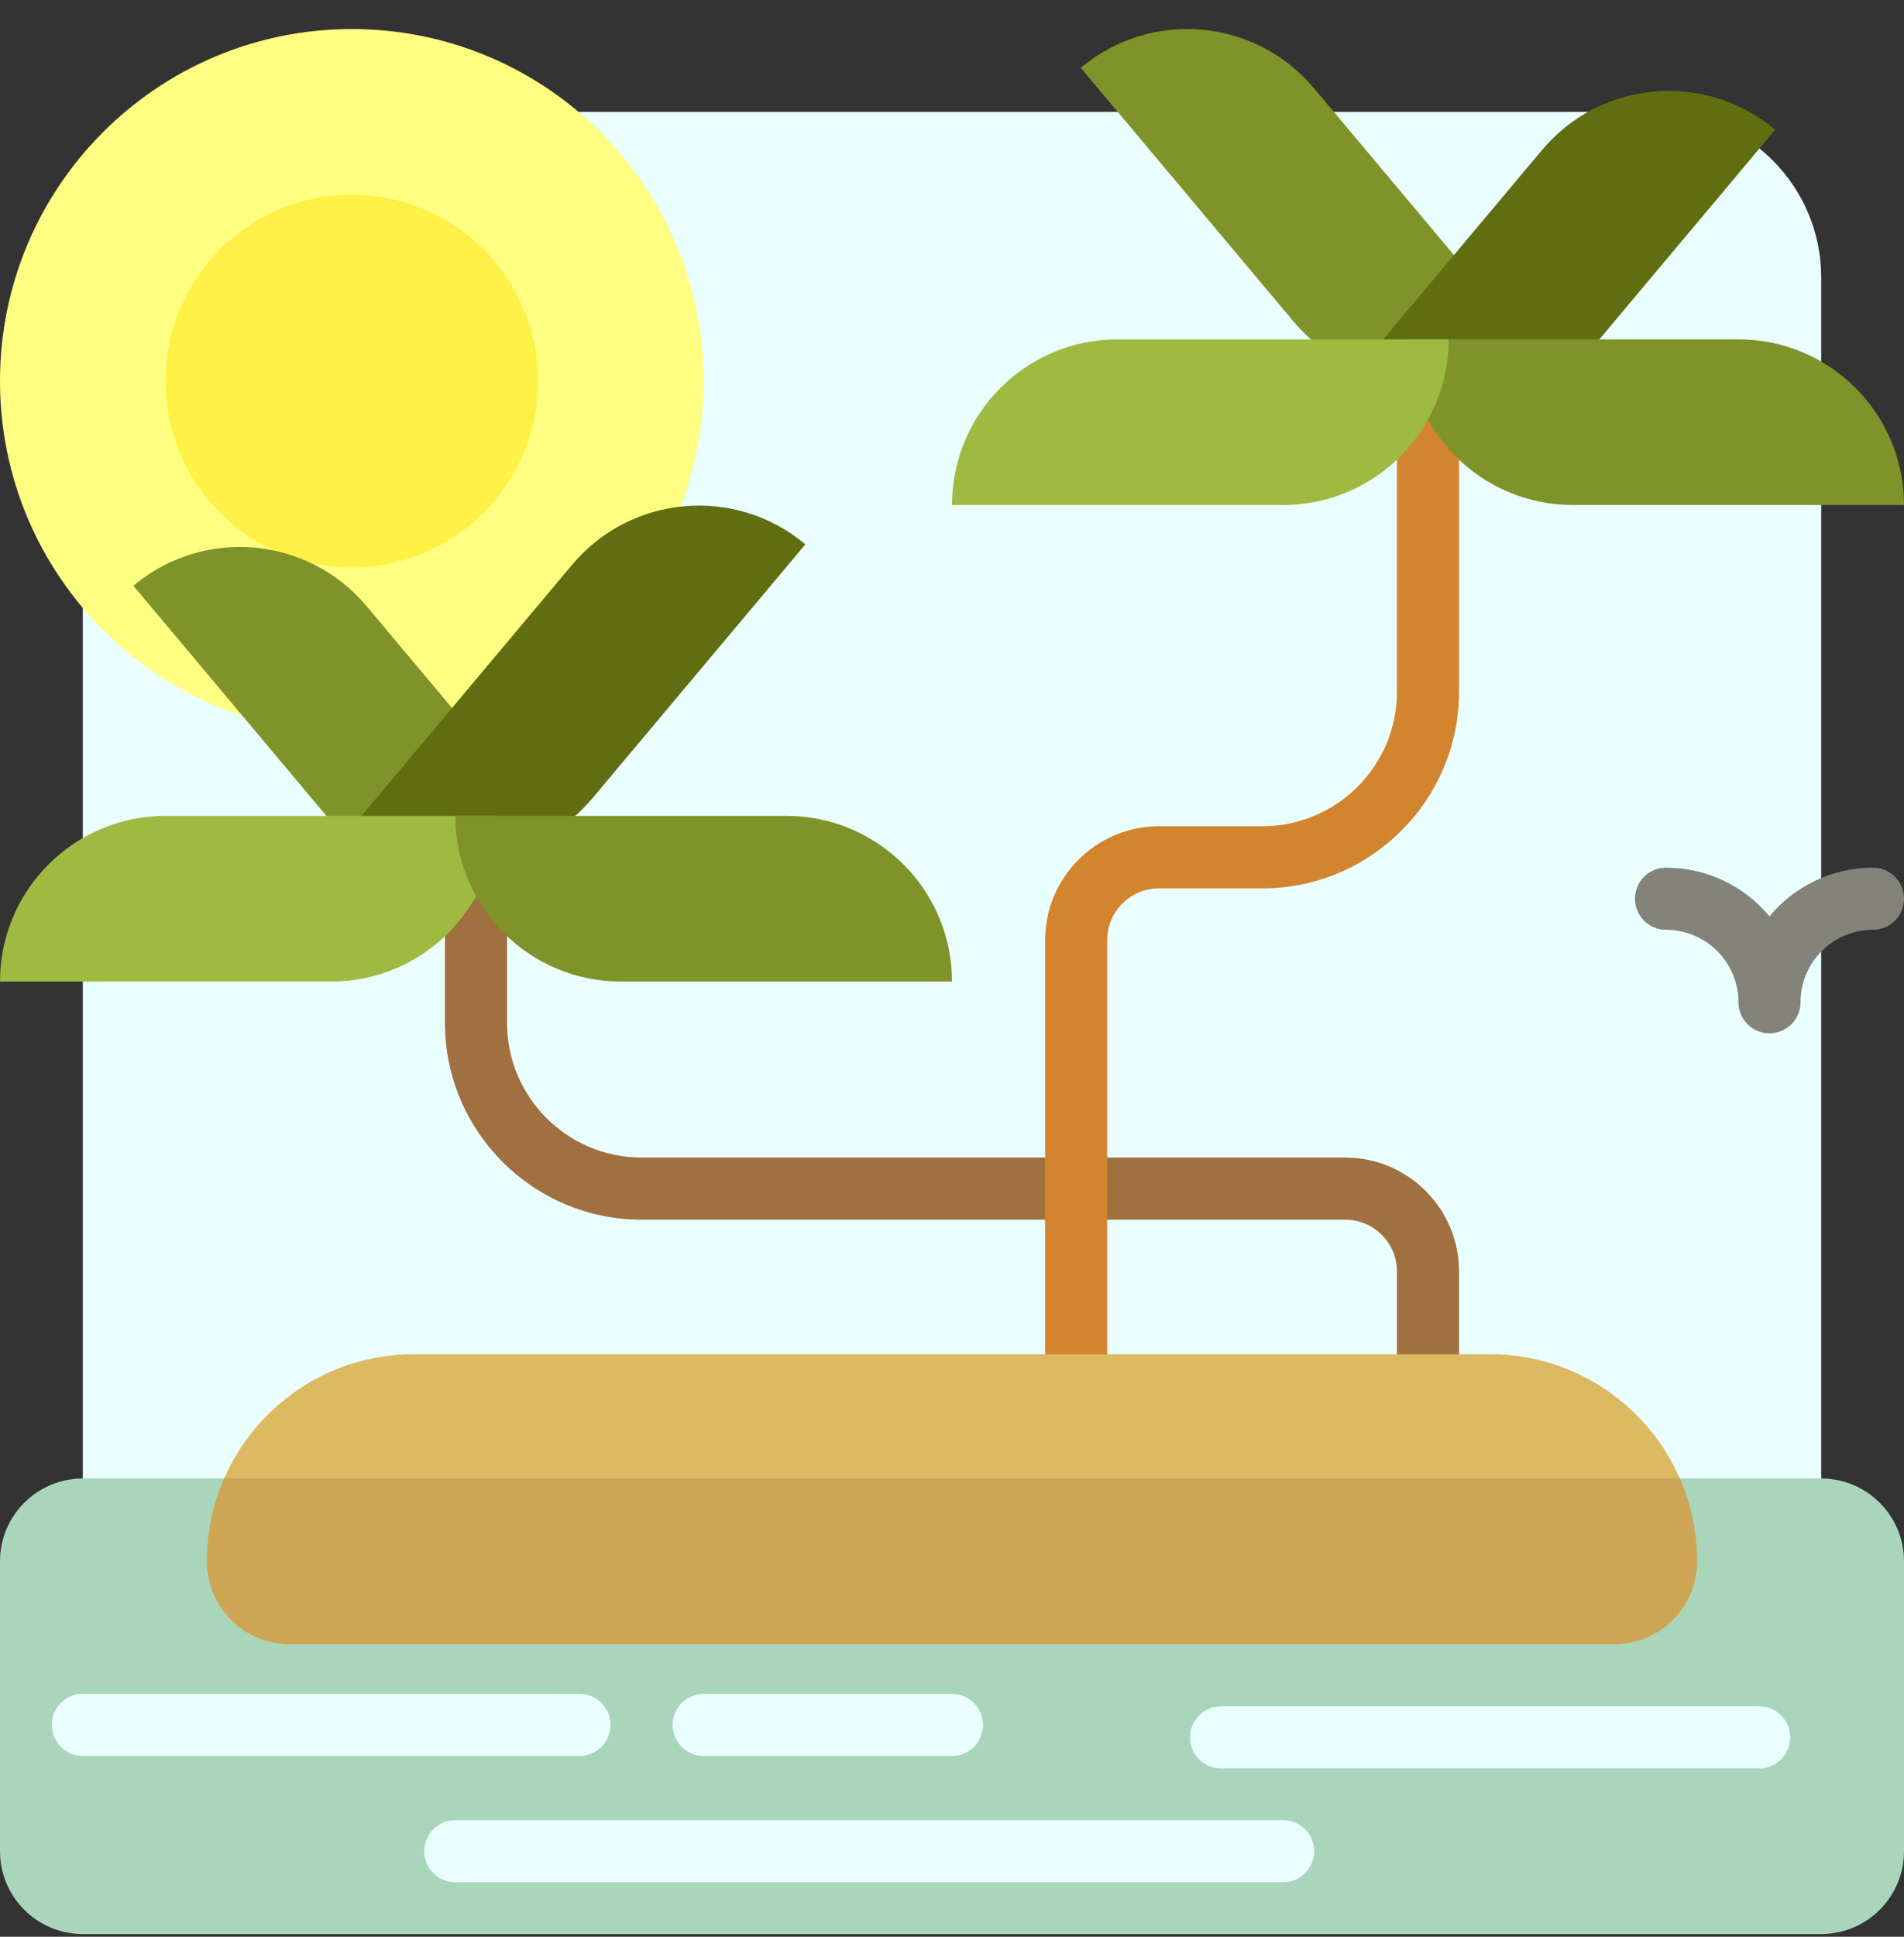 <svg width="60" height="61" viewBox="0 0 60 61" fill="none" xmlns="http://www.w3.org/2000/svg">
<rect x="0" y="0" width="60" height="61" fill="#333333" stroke="none"/>
<g clip-path="url(#clip0_16_7170)">
<path d="M52.174 58.306H7.826C4.945 58.306 2.609 55.971 2.609 53.089V8.741C2.609 5.86 4.945 3.524 7.826 3.524H52.174C55.055 3.524 57.391 5.86 57.391 8.741V53.089C57.391 55.971 55.055 58.306 52.174 58.306Z" fill="#EAFFFF"/>
<path d="M57.391 60.915H2.609C1.168 60.915 0 59.747 0 58.306V49.176C0 47.735 1.168 46.567 2.609 46.567H57.391C58.832 46.567 60 47.735 60 49.176V58.306C60 59.747 58.832 60.915 57.391 60.915Z" fill="#A9D5BB"/>
<path d="M18.261 55.306H2.609C2.068 55.306 1.63 54.868 1.63 54.328C1.63 53.788 2.068 53.35 2.609 53.35H18.261C18.801 53.35 19.239 53.788 19.239 54.328C19.239 54.868 18.801 55.306 18.261 55.306ZM22.174 55.306H30C30.54 55.306 30.978 54.868 30.978 54.328C30.978 53.788 30.54 53.35 30 53.35H22.174C21.634 53.35 21.196 53.788 21.196 54.328C21.196 54.868 21.634 55.306 22.174 55.306ZM55.435 53.741H38.478C37.938 53.741 37.5 54.179 37.5 54.719C37.5 55.26 37.938 55.698 38.478 55.698H55.435C55.975 55.698 56.413 55.26 56.413 54.719C56.413 54.179 55.975 53.741 55.435 53.741ZM40.435 57.328H14.348C13.808 57.328 13.37 57.766 13.37 58.306C13.37 58.846 13.808 59.285 14.348 59.285H40.435C40.975 59.285 41.413 58.846 41.413 58.306C41.413 57.766 40.975 57.328 40.435 57.328Z" fill="#EAFFFF"/>
<path d="M60 28.306C60 28.847 59.562 29.285 59.022 29.285C57.763 29.285 56.739 30.309 56.739 31.567C56.739 32.108 56.301 32.545 55.761 32.545C55.221 32.545 54.783 32.108 54.783 31.567C54.783 30.309 53.759 29.285 52.5 29.285C51.96 29.285 51.522 28.847 51.522 28.306C51.522 27.766 51.96 27.328 52.5 27.328C53.81 27.328 54.983 27.925 55.761 28.861C56.539 27.925 57.712 27.328 59.022 27.328C59.562 27.328 60 27.766 60 28.306Z" fill="#84837A"/>
<path d="M22.174 12.002C22.174 18.125 17.21 23.089 11.087 23.089C4.964 23.089 0 18.125 0 12.002C0 5.879 4.964 0.915 11.087 0.915C17.21 0.915 22.174 5.879 22.174 12.002Z" fill="#FFFF81"/>
<path d="M16.956 12.002C16.956 15.243 14.329 17.872 11.087 17.872C7.845 17.872 5.217 15.244 5.217 12.002C5.217 8.76 7.845 6.132 11.087 6.132C14.329 6.132 16.956 8.76 16.956 12.002Z" fill="#FFF145"/>
<path d="M45.978 40.045V45.263C45.978 45.803 45.54 46.241 45 46.241C44.46 46.241 44.022 45.803 44.022 45.263V40.045C44.022 39.146 43.29 38.415 42.391 38.415H20.217C16.801 38.415 14.022 35.635 14.022 32.219V27.002C14.022 26.462 14.46 26.023 15 26.023C15.54 26.023 15.978 26.462 15.978 27.002V32.219C15.978 34.557 17.88 36.458 20.217 36.458H42.391C44.369 36.458 45.978 38.067 45.978 40.045Z" fill="#A07040"/>
<path d="M45.978 12.654V21.785C45.978 25.201 43.199 27.98 39.783 27.98H36.522C35.623 27.98 34.891 28.712 34.891 29.611V45.263C34.891 45.803 34.453 46.241 33.913 46.241C33.373 46.241 32.935 45.803 32.935 45.263V29.611C32.935 27.633 34.544 26.024 36.522 26.024H39.783C42.12 26.024 44.022 24.122 44.022 21.785V12.654C44.022 12.114 44.46 11.676 45 11.676C45.54 11.676 45.978 12.114 45.978 12.654Z" fill="#D3842F"/>
<path d="M53.478 49.176C53.478 50.617 52.31 51.785 50.87 51.785H9.13C7.69 51.785 6.522 50.617 6.522 49.176C6.522 45.574 9.442 42.654 13.043 42.654H46.956C50.558 42.654 53.478 45.574 53.478 49.176Z" fill="#DDB961"/>
<path d="M7.066 46.567H52.934C53.283 47.367 53.478 48.248 53.478 49.176C53.478 50.617 52.31 51.785 50.87 51.785H9.13C7.69 51.785 6.522 50.617 6.522 49.176C6.522 48.248 6.717 47.367 7.066 46.567Z" fill="#CEA455"/>
<path d="M4.203 18.449C6.411 16.597 9.701 16.884 11.553 19.092L18.261 27.085C16.053 28.938 12.763 28.65 10.911 26.442L4.203 18.449Z" fill="#7F932A"/>
<path d="M18.672 25.138C16.82 27.346 13.529 27.634 11.321 25.781L18.029 17.788C19.881 15.58 23.172 15.292 25.379 17.145L18.672 25.138Z" fill="#606D11"/>
<path d="M15.652 25.698C15.652 28.579 13.316 30.915 10.435 30.915H0C0 28.034 2.336 25.698 5.217 25.698H15.652Z" fill="#9FBA41"/>
<path d="M14.348 25.698H24.783C27.664 25.698 30 28.034 30 30.915H19.565C16.684 30.915 14.348 28.579 14.348 25.698Z" fill="#7F932A"/>
<path d="M34.058 2.136C36.265 0.284 39.556 0.571 41.408 2.779L48.116 10.772C45.908 12.625 42.618 12.337 40.765 10.129L34.058 2.136Z" fill="#7F932A"/>
<path d="M42.76 11.676L48.592 4.727C50.444 2.519 53.735 2.231 55.942 4.084L49.571 11.676H42.76Z" fill="#606D11"/>
<path d="M44.348 10.689H54.783C57.664 10.689 60 13.025 60 15.906H49.565C46.684 15.906 44.348 13.57 44.348 10.689Z" fill="#7F932A"/>
<path d="M45.652 10.689C45.652 13.57 43.316 15.906 40.435 15.906H30C30 13.025 32.336 10.689 35.217 10.689H45.652Z" fill="#9FBA41"/>
</g>
<defs>
<clipPath id="clip0_16_7170">
<rect width="60" height="60" fill="white" transform="translate(0 0.915)"/>
</clipPath>
</defs>
</svg>
